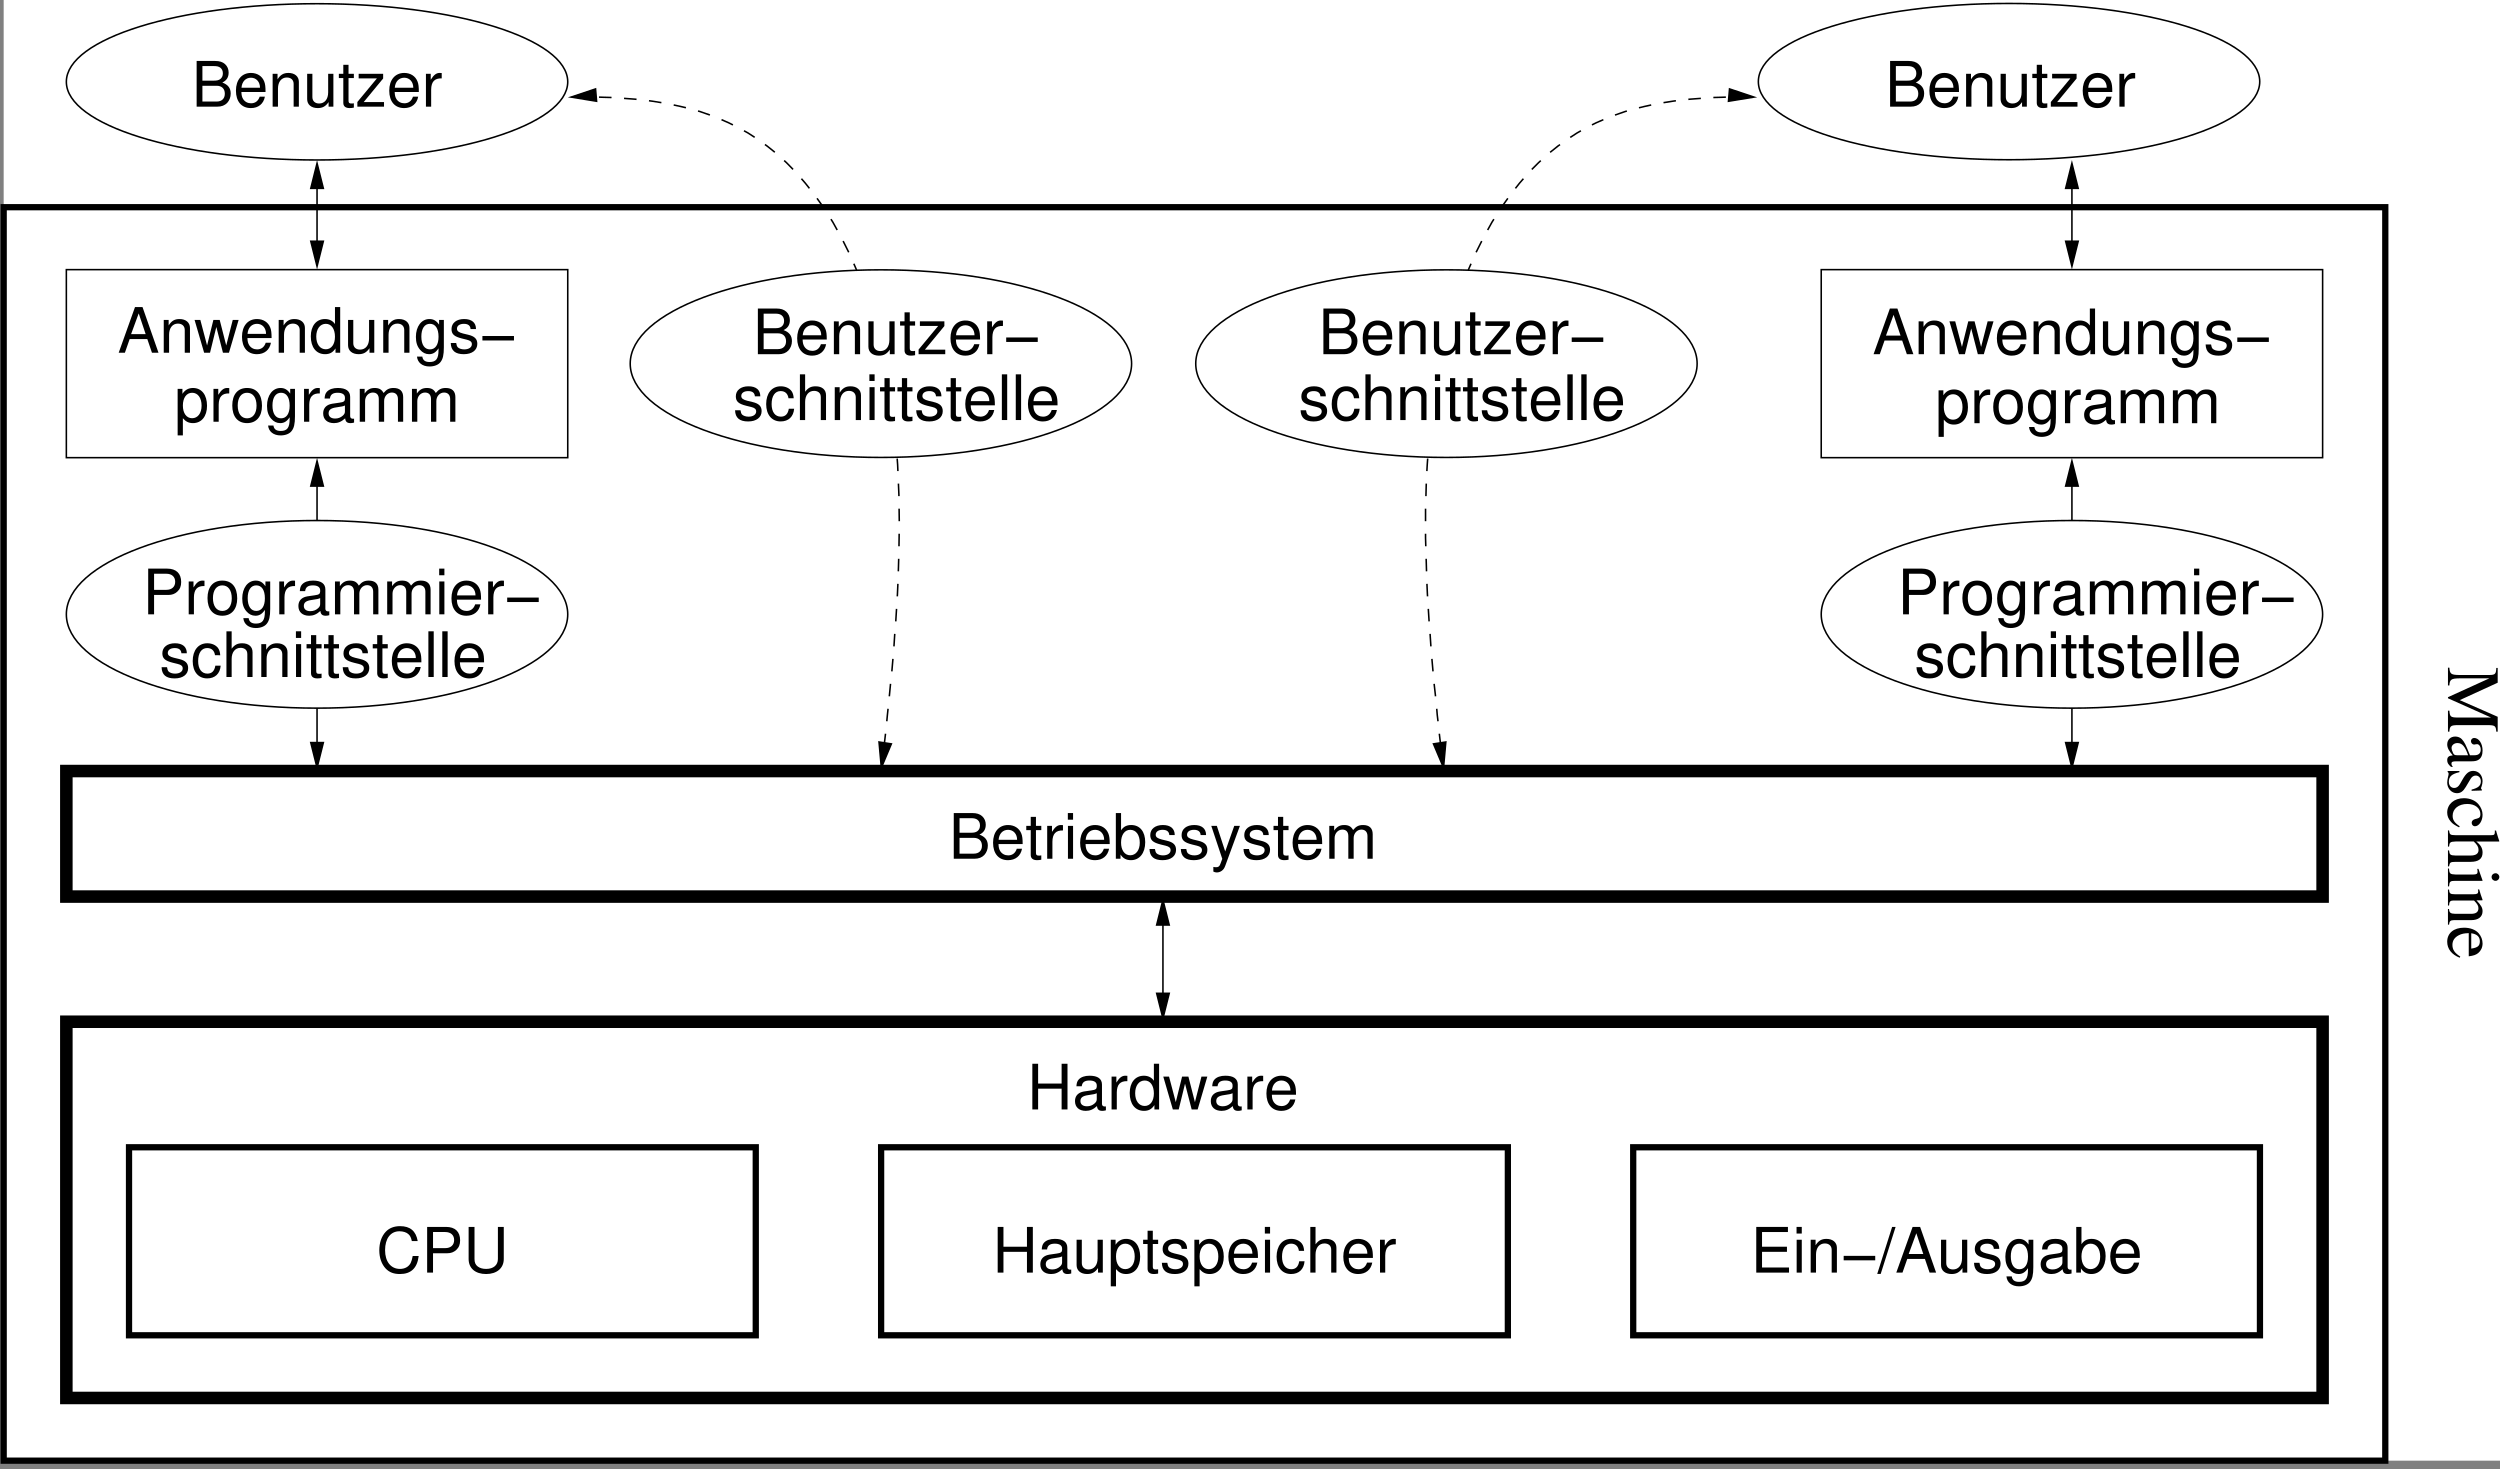 <svg width="359pt" height="211pt" version="1.1" viewBox="0 0 359 211" xmlns="http://www.w3.org/2000/svg" xmlns:xlink="http://www.w3.org/1999/xlink">
<rect x="0" y="0" width="359" height="211" fill="#808080" stroke="none"/>
<defs>
<g id="ak">
<path d="m7.141 9.312v-2.141l-5.453-2.391 5.453-2.5v-2.125h-0.203c-0.031 0.875-0.156 1-0.969 1.016h-4.375c-1.156-0.016-1.328-0.156-1.391-1.047h-0.203v2.547h0.203c0.047-0.844 0.266-1 1.391-1.016h4.344l-5.938 2.703v0.156l6.188 2.766h-4.891c-0.922-0.016-1.031-0.141-1.094-0.984h-0.203v3.016h0.203c0.047-0.766 0.203-0.906 0.969-0.938h4.797c0.781 0.031 0.922 0.156 0.969 0.938z"/>
</g>
<g id="aj">
<path d="m0.719 4.766c-0.156-0.172-0.219-0.312-0.219-0.469 0-0.25 0.156-0.328 0.641-0.328h2.094c0.562 0 0.875-0.047 1.141-0.219 0.391-0.234 0.594-0.688 0.594-1.328 0-1.016-0.531-1.812-1.219-1.812-0.234 0-0.453 0.203-0.453 0.453 0 0.266 0.219 0.5 0.453 0.5 0.047 0 0.094-0.016 0.172-0.031 0.094-0.016 0.188-0.031 0.25-0.031 0.297 0 0.531 0.344 0.531 0.781 0 0.531-0.312 0.812-0.891 0.812h-0.656c-0.656-1.641-0.766-1.844-1.172-2.312-0.219-0.234-0.578-0.375-0.938-0.375-0.688 0-1.156 0.469-1.156 1.125 0 0.484 0.234 0.922 0.797 1.578-0.578 0.047-0.797 0.25-0.797 0.688 0 0.375 0.125 0.594 0.547 0.969zm0.609-1.672c-0.328 0-0.438-0.047-0.578-0.281-0.141-0.266-0.234-0.562-0.234-0.781 0-0.375 0.375-0.688 0.828-0.688h0.047c0.656 0.016 1.062 0.484 1.5 1.75z"/>
</g>
<g id="ai">
<path d="m3.391 3.406 1.484-0.047v-0.125c-0.094-0.047-0.125-0.109-0.125-0.172s0.016-0.172 0.078-0.281c0.078-0.25 0.141-0.5 0.141-0.766 0-0.844-0.562-1.469-1.344-1.469-0.609 0-1.031 0.344-1.547 1.266l-0.359 0.625c-0.219 0.375-0.484 0.562-0.812 0.562-0.469 0-0.781-0.344-0.781-0.891 0-0.75 0.422-1.125 1.516-1.375v-0.172h-1.688v0.141c0.109 0.078 0.141 0.125 0.141 0.25 0 0.109-0.031 0.25-0.094 0.5-0.062 0.281-0.109 0.562-0.109 0.781 0 0.844 0.625 1.516 1.391 1.516 0.531 0 0.891-0.25 1.281-0.906l0.688-1.156c0.188-0.312 0.438-0.469 0.734-0.469 0.438 0 0.734 0.344 0.734 0.828 0 0.625-0.359 0.938-1.328 1.188z"/>
</g>
<g id="ah">
<path d="m1.688 4.297c-0.766-0.516-1.016-0.906-1.016-1.516 0-1 0.859-1.688 2.109-1.688 1.109 0 1.875 0.594 1.875 1.469 0 0.391-0.109 0.531-0.516 0.641l-0.25 0.062c-0.312 0.094-0.484 0.281-0.484 0.531 0 0.281 0.203 0.5 0.453 0.5 0.594 0 1.109-0.75 1.109-1.656 0-0.531-0.219-1.078-0.609-1.531-0.469-0.531-1.203-0.844-2.078-0.844-1.391 0-2.391 0.859-2.391 2.062 0 0.484 0.172 0.906 0.516 1.297 0.234 0.297 0.547 0.5 1.188 0.828z"/>
</g>
<g id="ag">
<path d="m0.156 5.266c0.109-0.594 0.172-0.641 0.938-0.656h2.156c1.141 0 1.719-0.438 1.719-1.328 0-0.641-0.266-1.094-0.906-1.594h3.281l0.031-0.047c-0.125-0.375-0.219-0.641-0.391-1.234l-0.078-0.297h-0.188c0.016 0.047 0.016 0.062 0.016 0.125 0 0.469-0.078 0.547-0.547 0.547h-5.094c-0.766-0.016-0.859-0.062-0.938-0.688h-0.156v2.328h0.156c0.062-0.625 0.172-0.703 0.938-0.734h2.609c0.5 0.469 0.688 0.781 0.688 1.219 0 0.531-0.391 0.797-1.156 0.797h-2.141c-0.766-0.016-0.875-0.125-0.938-0.734h-0.156v2.297z"/>
</g>
<g id="af">
<path d="m0 0.172v2.562h0.156c0.062-0.719 0.156-0.797 0.938-0.797h3.844l0.031-0.047-0.594-1.672h-0.172l0.016 0.078c0.031 0.141 0.031 0.266 0.031 0.375 0 0.25-0.172 0.359-0.641 0.359h-2.516c-0.797-0.031-0.906-0.125-0.938-0.859zm7.375 1.203c0-0.281-0.25-0.531-0.547-0.531-0.312 0-0.562 0.234-0.562 0.531 0 0.328 0.25 0.562 0.562 0.562s0.547-0.25 0.547-0.562z"/>
</g>
<g id="ae">
<path d="m0 0.188v2.297h0.156c0.031-0.547 0.172-0.719 0.562-0.719h3.031c0.5 0.516 0.625 0.766 0.625 1.109 0 0.531-0.344 0.797-1.047 0.797h-2.266c-0.703-0.016-0.875-0.156-0.906-0.688h-0.156v2.25h0.156c0.062-0.531 0.188-0.641 0.719-0.656h2.469c1.016 0 1.625-0.469 1.625-1.281 0-0.484-0.188-0.828-0.875-1.562h0.844l0.031-0.078c-0.203-0.562-0.328-0.922-0.484-1.484h-0.188c0.031 0.078 0.047 0.172 0.047 0.297 0 0.297-0.172 0.391-0.688 0.391h-2.688c-0.641 0-0.781-0.125-0.812-0.672z"/>
</g>
<g id="ad">
<path d="m1.766 4.406c-0.812-0.516-1.125-0.984-1.125-1.672 0-0.625 0.312-1.078 0.922-1.391 0.406-0.203 0.766-0.281 1.422-0.297v3.328c0.703-0.094 1.016-0.203 1.359-0.469 0.391-0.328 0.625-0.812 0.625-1.375 0-0.547-0.203-1.047-0.562-1.469-0.438-0.5-1.203-0.797-2.094-0.797-1.484 0-2.422 0.781-2.422 2.016 0 1.031 0.641 1.844 1.797 2.297zm1.578-3.344c0.828 0.125 1.234 0.5 1.234 1.156s-0.297 0.906-1.234 1.047z"/>
</g>
<g id="r">
<path d="m0.484 1.969h0.75v-2.469c0.406 0.484 0.844 0.703 1.453 0.703 1.234 0 2.016-0.984 2.016-2.484 0-1.578-0.766-2.562-2.016-2.562-0.641 0-1.156 0.281-1.516 0.844v-0.719h-0.688zm2.078-6.125c0.828 0 1.359 0.734 1.359 1.859 0 1.078-0.547 1.797-1.359 1.797s-1.328-0.719-1.328-1.828c0-1.094 0.516-1.828 1.328-1.828z"/>
</g>
<g id="c">
<path d="m0.625-4.719v4.719h0.75v-2.453c0.016-1.125 0.484-1.641 1.516-1.609v-0.766c-0.125-0.016-0.203-0.016-0.297-0.016-0.484 0-0.844 0.281-1.281 0.984v-0.859z"/>
</g>
<g id="p">
<path d="m2.453-4.844c-1.344 0-2.125 0.938-2.125 2.516 0 1.594 0.781 2.531 2.125 2.531 1.328 0 2.141-0.938 2.141-2.484 0-1.641-0.781-2.562-2.141-2.562zm0 0.688c0.844 0 1.359 0.688 1.359 1.859 0 1.125-0.531 1.812-1.359 1.812s-1.344-0.688-1.344-1.844c0-1.141 0.516-1.828 1.344-1.828z"/>
</g>
<g id="k">
<path d="m3.641-4.719v0.688c-0.375-0.562-0.797-0.812-1.391-0.812-1.141 0-1.938 1.062-1.938 2.562 0 0.797 0.188 1.375 0.594 1.844 0.359 0.422 0.797 0.641 1.297 0.641 0.562 0 0.969-0.25 1.359-0.844v0.25c0 1.25-0.344 1.719-1.281 1.719-0.641 0-0.969-0.25-1.047-0.781h-0.766c0.078 0.859 0.766 1.422 1.797 1.422 0.688 0 1.266-0.234 1.562-0.609 0.359-0.438 0.5-1.031 0.5-2.141v-3.938zm-1.312 0.562c0.781 0 1.234 0.672 1.234 1.859 0 1.141-0.453 1.812-1.234 1.812s-1.234-0.672-1.234-1.844c0-1.141 0.453-1.828 1.234-1.828z"/>
</g>
<g id="h">
<path d="m4.812-0.438c-0.078 0.016-0.109 0.016-0.156 0.016-0.266 0-0.406-0.141-0.406-0.375v-2.766c0-0.844-0.609-1.281-1.781-1.281-0.688 0-1.234 0.188-1.562 0.547-0.219 0.234-0.297 0.516-0.328 0.969h0.766c0.062-0.562 0.406-0.828 1.109-0.828 0.672 0 1.047 0.25 1.047 0.703v0.188c-0.016 0.328-0.172 0.453-0.781 0.531-1.062 0.141-1.219 0.172-1.516 0.281-0.547 0.234-0.828 0.656-0.828 1.266 0 0.859 0.594 1.391 1.547 1.391 0.594 0 1.078-0.203 1.609-0.688 0.047 0.484 0.281 0.688 0.766 0.688 0.172 0 0.266-0.016 0.516-0.078zm-1.312-1.047c0 0.25-0.078 0.406-0.297 0.609-0.312 0.281-0.672 0.422-1.109 0.422-0.594 0-0.938-0.281-0.938-0.75 0-0.5 0.328-0.75 1.141-0.859 0.797-0.109 0.953-0.156 1.203-0.266z"/>
</g>
<g id="f">
<path d="m0.625-4.719v4.719h0.766v-2.969c0-0.672 0.484-1.219 1.109-1.219 0.547 0 0.859 0.328 0.859 0.938v3.25h0.766v-2.969c0-0.672 0.484-1.219 1.109-1.219 0.547 0 0.875 0.344 0.875 0.938v3.25h0.75v-3.531c0-0.859-0.484-1.312-1.375-1.312-0.625 0-1 0.188-1.438 0.719-0.281-0.516-0.656-0.719-1.281-0.719s-1.047 0.234-1.438 0.797v-0.672z"/>
</g>
<g id="m">
<path d="m0.719 0h2.953c0.625 0 1.078-0.172 1.438-0.547 0.312-0.344 0.5-0.812 0.5-1.328 0-0.781-0.359-1.266-1.203-1.594 0.609-0.281 0.906-0.75 0.906-1.422 0-0.484-0.172-0.906-0.516-1.219s-0.797-0.453-1.422-0.453h-2.656zm0.828-3.734v-2.094h1.625c0.469 0 0.719 0.062 0.953 0.234 0.234 0.188 0.359 0.453 0.359 0.812s-0.125 0.625-0.359 0.812c-0.234 0.172-0.484 0.234-0.953 0.234zm0 3v-2.266h2.047c0.734 0 1.172 0.422 1.172 1.141 0 0.703-0.438 1.125-1.172 1.125z"/>
</g>
<g id="a">
<path d="m4.609-2.109c0-0.719-0.047-1.156-0.188-1.5-0.297-0.781-1.016-1.234-1.906-1.234-1.312 0-2.156 0.984-2.156 2.547s0.812 2.5 2.141 2.5c1.078 0 1.828-0.609 2.016-1.641h-0.75c-0.203 0.625-0.641 0.953-1.234 0.953-0.484 0-0.891-0.219-1.141-0.609-0.172-0.281-0.234-0.547-0.25-1.016zm-3.453-0.609c0.062-0.875 0.594-1.438 1.359-1.438s1.297 0.594 1.297 1.438z"/>
</g>
<g id="b">
<path d="m2.281-4.719h-0.766v-1.297h-0.75v1.297h-0.641v0.609h0.641v3.562c0 0.5 0.328 0.75 0.906 0.75 0.203 0 0.359-0.016 0.609-0.062v-0.625c-0.109 0.031-0.203 0.031-0.359 0.031-0.312 0-0.406-0.094-0.406-0.422v-3.234h0.766z"/>
</g>
<g id="g">
<path d="m1.344-4.719h-0.734v4.719h0.734zm0-1.844h-0.75v0.953h0.75z"/>
</g>
<g id="x">
<path d="m0.484-6.562v6.562h0.672v-0.609c0.359 0.562 0.844 0.812 1.5 0.812 1.234 0 2.047-1.016 2.047-2.578 0-1.531-0.766-2.469-2.016-2.469-0.641 0-1.109 0.234-1.453 0.766v-2.484zm2.062 2.406c0.844 0 1.375 0.734 1.375 1.859 0 1.078-0.562 1.797-1.375 1.797-0.797 0-1.312-0.719-1.312-1.828 0-1.094 0.516-1.828 1.312-1.828z"/>
</g>
<g id="e">
<path d="m3.938-3.406c0-0.922-0.609-1.438-1.703-1.438s-1.812 0.562-1.812 1.438c0 0.734 0.375 1.078 1.5 1.359l0.703 0.172c0.516 0.125 0.719 0.312 0.719 0.641 0 0.453-0.438 0.75-1.094 0.75-0.406 0-0.75-0.125-0.938-0.312-0.109-0.141-0.172-0.281-0.219-0.609h-0.781c0.031 1.094 0.641 1.609 1.875 1.609 1.188 0 1.938-0.578 1.938-1.484 0-0.703-0.391-1.094-1.328-1.312l-0.719-0.172c-0.609-0.156-0.875-0.344-0.875-0.688 0-0.438 0.391-0.703 1-0.703s0.922 0.266 0.953 0.75z"/>
</g>
<g id="ac">
<path d="m3.484-4.719-1.297 3.672-1.203-3.672h-0.797l1.578 4.734-0.281 0.75c-0.125 0.328-0.281 0.453-0.609 0.453-0.125 0-0.234-0.016-0.391-0.047v0.672c0.156 0.078 0.312 0.125 0.5 0.125 0.25 0 0.516-0.094 0.703-0.234 0.234-0.172 0.375-0.359 0.516-0.75l2.094-5.703z"/>
</g>
<g id="w">
<path d="m4.953-2.984v2.984h0.844v-6.562h-0.844v2.844h-3.375v-2.844h-0.828v6.562h0.828v-2.984z"/>
</g>
<g id="v">
<path d="m4.453-6.562h-0.75v2.438c-0.312-0.469-0.812-0.719-1.438-0.719-1.234 0-2.031 0.969-2.031 2.484 0 1.578 0.781 2.562 2.047 2.562 0.656 0 1.109-0.234 1.5-0.828v0.625h0.672zm-2.062 2.406c0.797 0 1.312 0.719 1.312 1.859 0 1.078-0.516 1.797-1.312 1.797-0.828 0-1.375-0.719-1.375-1.828 0-1.094 0.547-1.828 1.375-1.828z"/>
</g>
<g id="u">
<path d="m4.984 0 1.391-4.719h-0.844l-0.938 3.672-0.938-3.672h-0.906l-0.906 3.672-0.969-3.672h-0.828l1.375 4.719h0.844l0.906-3.703 0.953 3.703z"/>
</g>
<g id="t">
<path d="m1.656-2.781h2.062c0.516 0 0.922-0.156 1.266-0.469 0.391-0.359 0.562-0.781 0.562-1.391 0-1.234-0.719-1.922-2.016-1.922h-2.719v6.562h0.844zm0-0.734v-2.312h1.75c0.797 0 1.281 0.438 1.281 1.156s-0.484 1.156-1.281 1.156z"/>
</g>
<g id="l">
<path d="m4.891-2.406h-4.531v0.641h4.531z"/>
</g>
<g id="o">
<path d="m4.234-3.125c-0.031-0.469-0.125-0.766-0.312-1.031-0.328-0.438-0.891-0.688-1.547-0.688-1.281 0-2.094 1-2.094 2.562 0 1.531 0.812 2.484 2.078 2.484 1.125 0 1.844-0.672 1.938-1.828h-0.766c-0.125 0.766-0.5 1.141-1.141 1.141-0.828 0-1.328-0.672-1.328-1.797 0-1.172 0.484-1.875 1.297-1.875 0.641 0 1.031 0.375 1.125 1.031z"/>
</g>
<g id="n">
<path d="m0.625-6.562v6.562h0.75v-2.594c0-0.969 0.5-1.594 1.281-1.594 0.25 0 0.484 0.062 0.672 0.203 0.203 0.156 0.297 0.391 0.297 0.719v3.266h0.75v-3.562c0-0.797-0.562-1.281-1.484-1.281-0.672 0-1.078 0.203-1.516 0.781v-2.5z"/>
</g>
<g id="d">
<path d="m0.625-4.719v4.719h0.766v-2.594c0-0.969 0.5-1.594 1.266-1.594 0.609 0 0.984 0.359 0.984 0.922v3.266h0.75v-3.562c0-0.781-0.594-1.281-1.5-1.281-0.703 0-1.156 0.266-1.562 0.922v-0.797z"/>
</g>
<g id="j">
<path d="m1.375-6.562h-0.766v6.562h0.766z"/>
</g>
<g id="i">
<path d="m4.344 0v-4.719h-0.75v2.672c0 0.969-0.5 1.594-1.297 1.594-0.594 0-0.969-0.359-0.969-0.922v-3.344h-0.75v3.641c0 0.781 0.594 1.281 1.516 1.281 0.688 0 1.125-0.234 1.562-0.859v0.656z"/>
</g>
<g id="q">
<path d="m3.984-4.719h-3.516v0.656h2.625l-2.812 3.391v0.672h3.828v-0.656h-2.922l2.797-3.391z"/>
</g>
<g id="ab">
<path d="m5.953-4.531c-0.25-1.438-1.078-2.141-2.531-2.141-0.875 0-1.578 0.281-2.078 0.828-0.594 0.641-0.906 1.578-0.906 2.641 0 1.078 0.328 2 0.938 2.641 0.516 0.531 1.156 0.766 2.016 0.766 1.609 0 2.5-0.859 2.703-2.594h-0.859c-0.078 0.453-0.172 0.75-0.297 1.016-0.281 0.531-0.828 0.844-1.531 0.844-1.312 0-2.141-1.047-2.141-2.688 0-1.672 0.781-2.719 2.062-2.719 0.531 0 1.031 0.156 1.297 0.422 0.25 0.219 0.375 0.5 0.484 0.984z"/>
</g>
<g id="aa">
<path d="m4.969-6.562v4.609c0 0.875-0.641 1.422-1.688 1.422-0.484 0-0.891-0.109-1.203-0.344-0.328-0.25-0.469-0.578-0.469-1.078v-4.609h-0.844v4.609c0 1.328 0.953 2.156 2.516 2.156 1.531 0 2.531-0.844 2.531-2.156v-4.609z"/>
</g>
<g id="z">
<path d="m1.641-2.984h3.578v-0.734h-3.578v-2.109h3.719v-0.734h-4.547v6.562h4.703v-0.734h-3.875z"/>
</g>
<g id="y">
<path d="m2.062-6.562-2.141 6.75h0.5l2.141-6.75z"/>
</g>
<g id="s">
<path d="m4.266-1.969 0.672 1.969h0.938l-2.297-6.562h-1.078l-2.344 6.562h0.891l0.688-1.969zm-0.234-0.703h-2.094l1.094-2.984z"/>
</g>
<clipPath id="az">
<path d="m0 29h343v181.75h-343z"/>
</clipPath>
<clipPath id="ay">
<path d="m81 13h49v98h-49z"/>
</clipPath>
<clipPath id="as">
<path d="m-0.473 210.75h362v-213h-362zm81.82-196.57-0.031-0.391 4.203-1.02 0.148 1.77zm45.332 96.781-0.422-0.059-0.031-4.352 1.77 0.27z" clip-rule="evenodd"/>
</clipPath>
<clipPath id="ar">
<path d="m45 65h1v46h-1z"/>
</clipPath>
<clipPath id="aq">
<path d="m-0.473 210.75h362v-213h-362zm45.789-145.24h0.422l0.691 4.289h-1.801zm0.422 45.418h-0.422l-0.688-4.289h1.801z" clip-rule="evenodd"/>
</clipPath>
<clipPath id="ap">
<path d="m297 65h1v46h-1z"/>
</clipPath>
<clipPath id="ao">
<path d="m-0.473 210.75h362v-213h-362zm297.79-145.24h0.422l0.691 4.289h-1.801zm0.422 45.418h-0.422l-0.688-4.289h1.801z" clip-rule="evenodd"/>
</clipPath>
<clipPath id="an">
<path d="m204 13h49v98h-49z"/>
</clipPath>
<clipPath id="am">
<path d="m-0.473 210.75h362v-213h-362zm253.03-196.96-0.031 0.391-4.32 0.359 0.152-1.77zm-44.969 97.113-0.422 0.059-1.32-4.141 1.77-0.27z" clip-rule="evenodd"/>
</clipPath>
<clipPath id="al">
<path d="m45 22h1v17h-1z"/>
</clipPath>
<clipPath id="ax">
<path d="m-0.473 210.75h362v-213h-362zm45.789-187.99h0.422l0.691 4.289h-1.801zm0.422 16.168h-0.422l-0.688-4.289h1.801z" clip-rule="evenodd"/>
</clipPath>
<clipPath id="aw">
<path d="m166 128h2v19h-2z"/>
</clipPath>
<clipPath id="av">
<path d="m-0.473 210.75h362v-213h-362zm167.26-82.211h0.418l0.691 4.293h-1.801zm0.418 18.391h-0.418l-0.691-4.289h1.801z" clip-rule="evenodd"/>
</clipPath>
<clipPath id="au">
<path d="m297 22h1v17h-1z"/>
</clipPath>
<clipPath id="at">
<path d="m-0.473 210.75h362v-213h-362zm297.79-187.99h0.422l0.691 4.289h-1.801zm0.422 16.168h-0.422l-0.688-4.289h1.801z" clip-rule="evenodd"/>
</clipPath>
</defs>
<path d="m0.527 209.75h360v-211.5h-360z" fill="#fff" fill-rule="evenodd"/>
<path transform="matrix(.1 0 0 -.1 -.472 210.75)" d="m2350 190.01h900v270h-900z" fill="none" stroke="#000" stroke-miterlimit="10" stroke-width="9"/>
<path transform="matrix(.1 0 0 -.1 -.472 210.75)" d="m189.99 190.01h900v270h-900z" fill="none" stroke="#000" stroke-miterlimit="10" stroke-width="9"/>
<g clip-path="url(#az)">
<path transform="matrix(.1 0 0 -.1 -.472 210.75)" d="m9.993 10.009h3420v1800h-3420z" fill="none" stroke="#000" stroke-miterlimit="10" stroke-width="9"/>
</g>
<path transform="matrix(.1 0 0 -.1 -.472 210.75)" d="m1270 190.01h900v270h-900z" fill="none" stroke="#000" stroke-miterlimit="10" stroke-width="9"/>
<g>
<use x="351.528" y="95.758" xlink:href="#ak"/>
<use x="351.528" y="105.359" xlink:href="#aj"/>
<use x="351.528" y="110.154" xlink:href="#ai"/>
<use x="351.528" y="114.356" xlink:href="#ah"/>
<use x="351.528" y="119.151" xlink:href="#ag"/>
<use x="351.528" y="124.551" xlink:href="#af"/>
<use x="351.528" y="127.553" xlink:href="#ae"/>
<use x="351.528" y="132.953" xlink:href="#ad"/>
</g>
<g clip-path="url(#ay)">
<g clip-path="url(#as)">
<path transform="matrix(.1 0 0 -.1 -.472 210.75)" d="m1269.7 1000.3 0.625 3.906 0.312 2.695 0.273 3.906 0.625 4.492 0.898 6.016 0.898 6.914 0.898 8.398 1.172 9.297 1.211 10.508 1.211 11.68 1.211 12.891 1.484 14.102 1.484 14.727 1.523 15.898 1.797 16.484 1.484 17.422 1.523 17.969 1.172 18.594 1.523 18.906 1.172 19.219 1.211 19.805 0.898 20.078 0.625 20.117 0.586 20.391 0.312 20.391 0.273 20.703-0.273 21.016-0.312 20.703-0.898 20.977-0.898 21.328-1.523 20.977-1.797 21.602-2.383 21.289-2.695 21.602-3.32 21.914-3.867 21.914-4.531 21.875-4.805 22.227-5.664 22.188-6.328 21.914-6.875 22.188-7.812 21.602-8.398 21.016-9.023 20.664-11.68 23.398-12.305 22.227-12.891 20.391-13.203 18.594-13.516 17.109-13.477 15.586-13.516 13.828-13.789 12.578-13.789 11.094-13.828 9.922-13.789 8.984-14.102 7.812-13.789 6.875-13.828 6.016-13.789 5.391-13.789 4.805-13.789 3.906-13.828 3.32-13.789 2.969-13.203 2.422-13.203 2.109-13.203 1.797-12.305 1.172-12.266 0.898-11.406 0.898-10.82 0.625-10.195 0.273-9.297 0.312-8.398 0.312h-13.789l-5.43-0.312h-10.781l-3.906-0.312" fill="none" stroke="#000" stroke-dasharray="18" stroke-linejoin="bevel" stroke-miterlimit="10" stroke-width="2.25"/>
</g>
</g>
<path transform="matrix(.1 0 0 -.1 -.472 210.75)" d="m1267 1042 3.32-36.914 14.375 34.219z" fill-rule="evenodd" stroke="#000" stroke-miterlimit="10" stroke-width="2.25"/>
<path transform="matrix(.1 0 0 -.1 -.472 210.75)" d="m859.92 1979.8-35.117-11.719 36.602-5.977z" fill-rule="evenodd" stroke="#000" stroke-miterlimit="10" stroke-width="2.25"/>
<g clip-path="url(#ar)">
<g clip-path="url(#aq)">
<path transform="matrix(.1 0 0 -.1 -.472 210.75)" d="m459.99 1000.3v450" fill="none" stroke="#000" stroke-miterlimit="10" stroke-width="2.25"/>
</g>
</g>
<path transform="matrix(.1 0 0 -.1 -.472 210.75)" d="m451.01 1041.1 8.984-36.016 9.023 36.016z" fill-rule="evenodd" stroke="#000" stroke-miterlimit="10" stroke-width="2.25"/>
<path transform="matrix(.1 0 0 -.1 -.472 210.75)" d="m469.02 1409.5-9.023 36.016-8.984-36.016z" fill-rule="evenodd" stroke="#000" stroke-miterlimit="10" stroke-width="2.25"/>
<g clip-path="url(#ap)">
<g clip-path="url(#ao)">
<path transform="matrix(.1 0 0 -.1 -.472 210.75)" d="m2980 1000.3v450" fill="none" stroke="#000" stroke-miterlimit="10" stroke-width="2.25"/>
</g>
</g>
<path transform="matrix(.1 0 0 -.1 -.472 210.75)" d="m2971 1041.1 8.984-36.016 9.023 36.016z" fill-rule="evenodd" stroke="#000" stroke-miterlimit="10" stroke-width="2.25"/>
<path transform="matrix(.1 0 0 -.1 -.472 210.75)" d="m2989 1409.5-9.023 36.016-8.984-36.016z" fill-rule="evenodd" stroke="#000" stroke-miterlimit="10" stroke-width="2.25"/>
<g clip-path="url(#an)">
<g clip-path="url(#am)">
<path transform="matrix(.1 0 0 -.1 -.472 210.75)" d="m2078.2 1000.3-0.586 3.906-0.312 2.695-0.312 3.906-0.586 4.492-0.898 6.016-0.898 6.914-0.898 8.398-1.211 9.297-1.211 10.508-1.172 11.68-1.523 12.891-1.172 14.102-1.523 14.727-1.797 15.898-1.484 16.484-1.523 17.422-1.484 17.969-1.211 18.594-1.484 18.906-1.211 19.219-1.211 19.805-0.898 20.078-0.586 20.117-0.586 20.391-0.625 20.391v41.719l0.625 20.703 0.586 20.977 1.211 21.328 1.484 20.977 1.797 21.602 2.422 21.289 2.695 21.602 3.281 21.914 3.906 21.914 4.219 21.875 5.078 22.227 5.703 22.188 6.289 21.914 6.914 22.188 7.812 21.602 8.398 21.016 8.984 20.664 11.719 23.398 12.266 22.227 12.93 20.391 13.203 18.594 13.477 17.109 13.516 15.586 13.789 13.828 13.789 12.578 13.828 11.094 13.789 9.922 13.789 8.984 13.828 7.812 13.789 6.875 13.789 6.016 14.102 5.391 13.789 4.805 13.828 3.906 13.789 3.32 13.477 2.969 13.516 2.422 13.203 2.109 12.891 1.797 12.617 1.172 11.992 0.898 11.719 0.898 10.781 0.625 10.195 0.273 9.297 0.312 8.398 0.312h13.828l5.391-0.312h10.781l3.906-0.312" fill="none" stroke="#000" stroke-dasharray="18" stroke-linejoin="bevel" stroke-miterlimit="10" stroke-width="2.25"/>
</g>
</g>
<path transform="matrix(.1 0 0 -.1 -.472 210.75)" d="m2063.2 1039.3 14.414-34.219 3.281 36.914z" fill-rule="evenodd" stroke="#000" stroke-miterlimit="10" stroke-width="2.25"/>
<path transform="matrix(.1 0 0 -.1 -.472 210.75)" d="m2486.8 1962.1 36.602 5.977-35.078 11.719z" fill-rule="evenodd" stroke="#000" stroke-miterlimit="10" stroke-width="2.25"/>
<path d="m333.53 88.219c0 7.438-16.117 13.469-36 13.469-19.883 0-36-6.031-36-13.469 0-7.441 16.117-13.473 36-13.473 19.883 0 36 6.031 36 13.473" fill="#fff" fill-rule="evenodd"/>
<path transform="matrix(.1 0 0 -.1 -.472 210.75)" d="m3340 1225.3c0-74.375-161.17-134.69-360-134.69s-360 60.312-360 134.69c0 74.414 161.17 134.73 360 134.73s360-60.312 360-134.73z" fill="none" stroke="#000" stroke-miterlimit="10" stroke-width="2.25"/>
<path d="m81.527 88.219c0 7.438-16.117 13.469-36 13.469-19.883 0-36-6.031-36-13.469 0-7.441 16.117-13.473 36-13.473 19.883 0 36 6.031 36 13.473" fill="#fff" fill-rule="evenodd"/>
<path transform="matrix(.1 0 0 -.1 -.472 210.75)" d="m819.99 1225.3c0-74.375-161.17-134.69-360-134.69s-360 60.312-360 134.69c0 74.414 161.17 134.73 360 134.73s360-60.312 360-134.73z" fill="none" stroke="#000" stroke-miterlimit="10" stroke-width="2.25"/>
<path d="m162.5 52.219c0 7.438-16.117 13.469-36 13.469-19.879 0-36-6.031-36-13.469 0-7.441 16.121-13.473 36-13.473 19.883 0 36 6.031 36 13.473" fill="#fff" fill-rule="evenodd"/>
<path transform="matrix(.1 0 0 -.1 -.472 210.75)" d="m1629.7 1585.3c0-74.375-161.17-134.69-360-134.69-198.79 0-360 60.312-360 134.69 0 74.414 161.21 134.73 360 134.73 198.83 0 360-60.312 360-134.73z" fill="none" stroke="#000" stroke-miterlimit="10" stroke-width="2.25"/>
<path d="m243.71 52.219c0 7.438-16.117 13.469-36 13.469-19.883 0-36-6.031-36-13.469 0-7.441 16.117-13.473 36-13.473 19.883 0 36 6.031 36 13.473" fill="#fff" fill-rule="evenodd"/>
<path transform="matrix(.1 0 0 -.1 -.472 210.75)" d="m2441.8 1585.3c0-74.375-161.17-134.69-360-134.69s-360 60.312-360 134.69c0 74.414 161.17 134.73 360 134.73s360-60.312 360-134.73z" fill="none" stroke="#000" stroke-miterlimit="10" stroke-width="2.25"/>
<g>
<use x="277.896" y="60.767" xlink:href="#r"/>
<use x="282.9" y="60.767" xlink:href="#c"/>
<use x="285.897" y="60.767" xlink:href="#p"/>
<use x="290.901" y="60.767" xlink:href="#k"/>
<use x="295.905" y="60.767" xlink:href="#c"/>
<use x="298.902" y="60.767" xlink:href="#h"/>
<use x="303.906" y="60.767" xlink:href="#f"/>
<use x="311.403" y="60.767" xlink:href="#f"/>
<use x="25.026" y="60.557" xlink:href="#r"/>
<use x="30.03" y="60.557" xlink:href="#c"/>
<use x="33.027" y="60.557" xlink:href="#p"/>
<use x="38.031" y="60.557" xlink:href="#k"/>
<use x="43.035" y="60.557" xlink:href="#c"/>
<use x="46.032" y="60.557" xlink:href="#h"/>
<use x="51.036" y="60.557" xlink:href="#f"/>
<use x="58.533" y="60.557" xlink:href="#f"/>
<use x="136.242" y="123.317" xlink:href="#m"/>
<use x="142.245" y="123.317" xlink:href="#a"/>
<use x="147.249" y="123.317" xlink:href="#b"/>
<use x="149.751" y="123.317" xlink:href="#c"/>
<use x="152.748" y="123.317" xlink:href="#g"/>
<use x="154.746" y="123.317" xlink:href="#a"/>
<use x="159.75" y="123.317" xlink:href="#x"/>
<use x="164.754" y="123.317" xlink:href="#e"/>
<use x="169.254" y="123.317" xlink:href="#e"/>
<use x="173.754" y="123.317" xlink:href="#ac"/>
<use x="178.254" y="123.317" xlink:href="#e"/>
<use x="182.754" y="123.317" xlink:href="#b"/>
<use x="185.256" y="123.317" xlink:href="#a"/>
<use x="190.26" y="123.317" xlink:href="#f"/>
<use x="147.495" y="159.317" xlink:href="#w"/>
<use x="153.994" y="159.317" xlink:href="#h"/>
<use x="158.998" y="159.317" xlink:href="#c"/>
<use x="161.994" y="159.317" xlink:href="#v"/>
<use x="166.999" y="159.317" xlink:href="#u"/>
<use x="173.496" y="159.317" xlink:href="#h"/>
<use x="178.5" y="159.317" xlink:href="#c"/>
<use x="181.498" y="159.317" xlink:href="#a"/>
<use x="20.47" y="88.217" xlink:href="#t"/>
<use x="26.473" y="88.217" xlink:href="#c"/>
<use x="29.47" y="88.217" xlink:href="#p"/>
<use x="34.474" y="88.217" xlink:href="#k"/>
<use x="39.477" y="88.217" xlink:href="#c"/>
<use x="42.474" y="88.217" xlink:href="#h"/>
<use x="47.478" y="88.217" xlink:href="#f"/>
<use x="54.975" y="88.217" xlink:href="#f"/>
<use x="62.472" y="88.217" xlink:href="#g"/>
<use x="64.471" y="88.217" xlink:href="#a"/>
<use x="69.475" y="88.217" xlink:href="#c"/>
<use x="72.472" y="88.217" xlink:href="#l"/>
<use x="22.891" y="97.217" xlink:href="#e"/>
<use x="27.391" y="97.217" xlink:href="#o"/>
<use x="31.891" y="97.217" xlink:href="#n"/>
<use x="36.895" y="97.217" xlink:href="#d"/>
<use x="41.899" y="97.217" xlink:href="#g"/>
<use x="43.897" y="97.217" xlink:href="#b"/>
<use x="46.399" y="97.217" xlink:href="#b"/>
<use x="48.901" y="97.217" xlink:href="#e"/>
<use x="53.401" y="97.217" xlink:href="#b"/>
<use x="55.903" y="97.217" xlink:href="#a"/>
<use x="60.907" y="97.217" xlink:href="#j"/>
<use x="62.905" y="97.217" xlink:href="#j"/>
<use x="64.903" y="97.217" xlink:href="#a"/>
<use x="186.451" y="60.317" xlink:href="#e"/>
<use x="190.951" y="60.317" xlink:href="#o"/>
<use x="195.451" y="60.317" xlink:href="#n"/>
<use x="200.455" y="60.317" xlink:href="#d"/>
<use x="205.459" y="60.317" xlink:href="#g"/>
<use x="207.457" y="60.317" xlink:href="#b"/>
<use x="209.959" y="60.317" xlink:href="#b"/>
<use x="212.461" y="60.317" xlink:href="#e"/>
<use x="216.961" y="60.317" xlink:href="#b"/>
<use x="219.463" y="60.317" xlink:href="#a"/>
<use x="224.467" y="60.317" xlink:href="#j"/>
<use x="226.465" y="60.317" xlink:href="#j"/>
<use x="228.463" y="60.317" xlink:href="#a"/>
<use x="189.321" y="50.867" xlink:href="#m"/>
<use x="195.324" y="50.867" xlink:href="#a"/>
<use x="200.328" y="50.867" xlink:href="#d"/>
<use x="205.332" y="50.867" xlink:href="#i"/>
<use x="210.336" y="50.867" xlink:href="#b"/>
<use x="212.838" y="50.867" xlink:href="#q"/>
<use x="217.338" y="50.867" xlink:href="#a"/>
<use x="222.342" y="50.867" xlink:href="#c"/>
<use x="225.339" y="50.867" xlink:href="#l"/>
<use x="272.469" y="88.217" xlink:href="#t"/>
<use x="278.472" y="88.217" xlink:href="#c"/>
<use x="281.469" y="88.217" xlink:href="#p"/>
<use x="286.473" y="88.217" xlink:href="#k"/>
<use x="291.477" y="88.217" xlink:href="#c"/>
<use x="294.474" y="88.217" xlink:href="#h"/>
<use x="299.478" y="88.217" xlink:href="#f"/>
<use x="306.975" y="88.217" xlink:href="#f"/>
<use x="314.472" y="88.217" xlink:href="#g"/>
<use x="316.47" y="88.217" xlink:href="#a"/>
<use x="321.474" y="88.217" xlink:href="#c"/>
<use x="324.471" y="88.217" xlink:href="#l"/>
<use x="274.891" y="97.217" xlink:href="#e"/>
<use x="279.391" y="97.217" xlink:href="#o"/>
<use x="283.891" y="97.217" xlink:href="#n"/>
<use x="288.895" y="97.217" xlink:href="#d"/>
<use x="293.899" y="97.217" xlink:href="#g"/>
<use x="295.897" y="97.217" xlink:href="#b"/>
<use x="298.399" y="97.217" xlink:href="#b"/>
<use x="300.901" y="97.217" xlink:href="#e"/>
<use x="305.401" y="97.217" xlink:href="#b"/>
<use x="307.903" y="97.217" xlink:href="#a"/>
<use x="312.907" y="97.217" xlink:href="#j"/>
<use x="314.905" y="97.217" xlink:href="#j"/>
<use x="316.903" y="97.217" xlink:href="#a"/>
</g>
<path transform="matrix(.1 0 0 -.1 -.472 210.75)" d="m819.99 1990c0-61.953-161.17-112.23-360-112.23s-360 50.273-360 112.23 161.17 112.19 360 112.19 360-50.234 360-112.19z" fill="none" stroke="#000" stroke-miterlimit="10" stroke-width="2.25"/>
<g>
<use x="108.112" y="50.867" xlink:href="#m"/>
<use x="114.115" y="50.867" xlink:href="#a"/>
<use x="119.119" y="50.867" xlink:href="#d"/>
<use x="124.123" y="50.867" xlink:href="#i"/>
<use x="129.127" y="50.867" xlink:href="#b"/>
<use x="131.629" y="50.867" xlink:href="#q"/>
<use x="136.129" y="50.867" xlink:href="#a"/>
<use x="141.133" y="50.867" xlink:href="#c"/>
<use x="144.13" y="50.867" xlink:href="#l"/>
<use x="54.029" y="182.747" xlink:href="#ab"/>
<use x="60.527" y="182.747" xlink:href="#t"/>
<use x="66.53" y="182.747" xlink:href="#aa"/>
<use x="251.387" y="182.747" xlink:href="#z"/>
<use x="257.39" y="182.747" xlink:href="#g"/>
<use x="259.388" y="182.747" xlink:href="#d"/>
<use x="264.392" y="182.747" xlink:href="#l"/>
<use x="269.648" y="182.747" xlink:href="#y"/>
<use x="272.15" y="182.747" xlink:href="#s"/>
<use x="278.153" y="182.747" xlink:href="#i"/>
<use x="283.157" y="182.747" xlink:href="#e"/>
<use x="287.657" y="182.747" xlink:href="#k"/>
<use x="292.661" y="182.747" xlink:href="#h"/>
<use x="297.665" y="182.747" xlink:href="#x"/>
<use x="302.669" y="182.747" xlink:href="#a"/>
<use x="142.518" y="182.747" xlink:href="#w"/>
<use x="149.016" y="182.747" xlink:href="#h"/>
<use x="154.02" y="182.747" xlink:href="#i"/>
<use x="159.024" y="182.747" xlink:href="#r"/>
<use x="164.028" y="182.747" xlink:href="#b"/>
<use x="166.53" y="182.747" xlink:href="#e"/>
<use x="171.03" y="182.747" xlink:href="#r"/>
<use x="176.034" y="182.747" xlink:href="#a"/>
<use x="181.038" y="182.747" xlink:href="#g"/>
<use x="183.036" y="182.747" xlink:href="#o"/>
<use x="187.536" y="182.747" xlink:href="#n"/>
<use x="192.54" y="182.747" xlink:href="#a"/>
<use x="197.544" y="182.747" xlink:href="#c"/>
<use x="105.242" y="60.317" xlink:href="#e"/>
<use x="109.742" y="60.317" xlink:href="#o"/>
<use x="114.242" y="60.317" xlink:href="#n"/>
<use x="119.246" y="60.317" xlink:href="#d"/>
<use x="124.25" y="60.317" xlink:href="#g"/>
<use x="126.248" y="60.317" xlink:href="#b"/>
<use x="128.75" y="60.317" xlink:href="#b"/>
<use x="131.252" y="60.317" xlink:href="#e"/>
<use x="135.752" y="60.317" xlink:href="#b"/>
<use x="138.254" y="60.317" xlink:href="#a"/>
<use x="143.258" y="60.317" xlink:href="#j"/>
<use x="145.256" y="60.317" xlink:href="#j"/>
<use x="147.254" y="60.317" xlink:href="#a"/>
</g>
<path transform="matrix(.1 0 0 -.1 -.472 210.75)" d="m3249.7 1990.3c0-61.953-161.17-112.19-360-112.19-198.79 0-360 50.234-360 112.19 0 61.992 161.21 112.23 360 112.23 198.83 0 360-50.234 360-112.23z" fill="none" stroke="#000" stroke-miterlimit="10" stroke-width="2.25"/>
<path transform="matrix(.1 0 0 -.1 -.472 210.75)" d="m99.993 1450.3h720v270h-720z" fill="none" stroke="#000" stroke-miterlimit="10" stroke-width="2.25"/>
<path transform="matrix(.1 0 0 -.1 -.472 210.75)" d="m458.78 1270.3h2.422" fill="none" stroke="#000" stroke-miterlimit="10" stroke-width="2.25"/>
<g clip-path="url(#al)">
<g clip-path="url(#ax)">
<path transform="matrix(.1 0 0 -.1 -.472 210.75)" d="m459.99 1720.3v157.5" fill="none" stroke="#000" stroke-miterlimit="10" stroke-width="2.25"/>
</g>
</g>
<path transform="matrix(.1 0 0 -.1 -.472 210.75)" d="m451.01 1761.1 8.984-36.016 9.023 36.016z" fill-rule="evenodd" stroke="#000" stroke-miterlimit="10" stroke-width="2.25"/>
<path transform="matrix(.1 0 0 -.1 -.472 210.75)" d="m469.02 1837-9.023 36.016-8.984-36.016z" fill-rule="evenodd" stroke="#000" stroke-miterlimit="10" stroke-width="2.25"/>
<path transform="matrix(.1 0 0 -.1 -.472 210.75)" d="m2620 1450.3h720v270h-720z" fill="none" stroke="#000" stroke-miterlimit="10" stroke-width="2.25"/>
<path transform="matrix(.1 0 0 -.1 -.472 210.75)" d="m99.993 820.01h3240v180.27h-3240z" fill="none" stroke="#000" stroke-miterlimit="10" stroke-width="18"/>
<g clip-path="url(#aw)">
<g clip-path="url(#av)">
<path transform="matrix(.1 0 0 -.1 -.472 210.75)" d="m1674.7 640.28v179.73" fill="none" stroke="#000" stroke-miterlimit="10" stroke-width="2.25"/>
</g>
</g>
<path transform="matrix(.1 0 0 -.1 -.472 210.75)" d="m1665.7 681.1 8.984-36.016 9.023 36.016z" fill-rule="evenodd" stroke="#000" stroke-miterlimit="10" stroke-width="2.25"/>
<path transform="matrix(.1 0 0 -.1 -.472 210.75)" d="m1683.7 779.19-9.023 36.016-8.984-36.016z" fill-rule="evenodd" stroke="#000" stroke-miterlimit="10" stroke-width="2.25"/>
<g clip-path="url(#au)">
<g clip-path="url(#at)">
<path transform="matrix(.1 0 0 -.1 -.472 210.75)" d="m2980 1720.3v157.5" fill="none" stroke="#000" stroke-miterlimit="10" stroke-width="2.25"/>
</g>
</g>
<path transform="matrix(.1 0 0 -.1 -.472 210.75)" d="m2971 1761.1 8.984-36.016 9.023 36.016z" fill-rule="evenodd" stroke="#000" stroke-miterlimit="10" stroke-width="2.25"/>
<path transform="matrix(.1 0 0 -.1 -.472 210.75)" d="m2989 1837-9.023 36.016-8.984-36.016z" fill-rule="evenodd" stroke="#000" stroke-miterlimit="10" stroke-width="2.25"/>
<path transform="matrix(.1 0 0 -.1 -.472 210.75)" d="m99.993 100.01h3240v540.27h-3240z" fill="none" stroke="#000" stroke-miterlimit="10" stroke-width="18"/>
<g>
<use x="27.519" y="15.317" xlink:href="#m"/>
<use x="33.522" y="15.317" xlink:href="#a"/>
<use x="38.526" y="15.317" xlink:href="#d"/>
<use x="43.53" y="15.317" xlink:href="#i"/>
<use x="48.534" y="15.317" xlink:href="#b"/>
<use x="51.036" y="15.317" xlink:href="#q"/>
<use x="55.536" y="15.317" xlink:href="#a"/>
<use x="60.54" y="15.317" xlink:href="#c"/>
<use x="16.886" y="50.657" xlink:href="#s"/>
<use x="22.889" y="50.657" xlink:href="#d"/>
<use x="27.893" y="50.657" xlink:href="#u"/>
<use x="34.391" y="50.657" xlink:href="#a"/>
<use x="39.395" y="50.657" xlink:href="#d"/>
<use x="44.399" y="50.657" xlink:href="#v"/>
<use x="49.403" y="50.657" xlink:href="#i"/>
<use x="54.407" y="50.657" xlink:href="#d"/>
<use x="59.411" y="50.657" xlink:href="#k"/>
<use x="64.415" y="50.657" xlink:href="#e"/>
<use x="68.915" y="50.657" xlink:href="#l"/>
<use x="270.699" y="15.317" xlink:href="#m"/>
<use x="276.702" y="15.317" xlink:href="#a"/>
<use x="281.706" y="15.317" xlink:href="#d"/>
<use x="286.71" y="15.317" xlink:href="#i"/>
<use x="291.714" y="15.317" xlink:href="#b"/>
<use x="294.216" y="15.317" xlink:href="#q"/>
<use x="298.716" y="15.317" xlink:href="#a"/>
<use x="303.72" y="15.317" xlink:href="#c"/>
<use x="268.886" y="50.867" xlink:href="#s"/>
<use x="274.889" y="50.867" xlink:href="#d"/>
<use x="279.893" y="50.867" xlink:href="#u"/>
<use x="286.391" y="50.867" xlink:href="#a"/>
<use x="291.395" y="50.867" xlink:href="#d"/>
<use x="296.399" y="50.867" xlink:href="#v"/>
<use x="301.403" y="50.867" xlink:href="#i"/>
<use x="306.407" y="50.867" xlink:href="#d"/>
<use x="311.411" y="50.867" xlink:href="#k"/>
<use x="316.415" y="50.867" xlink:href="#e"/>
<use x="320.915" y="50.867" xlink:href="#l"/>
</g>
</svg>
